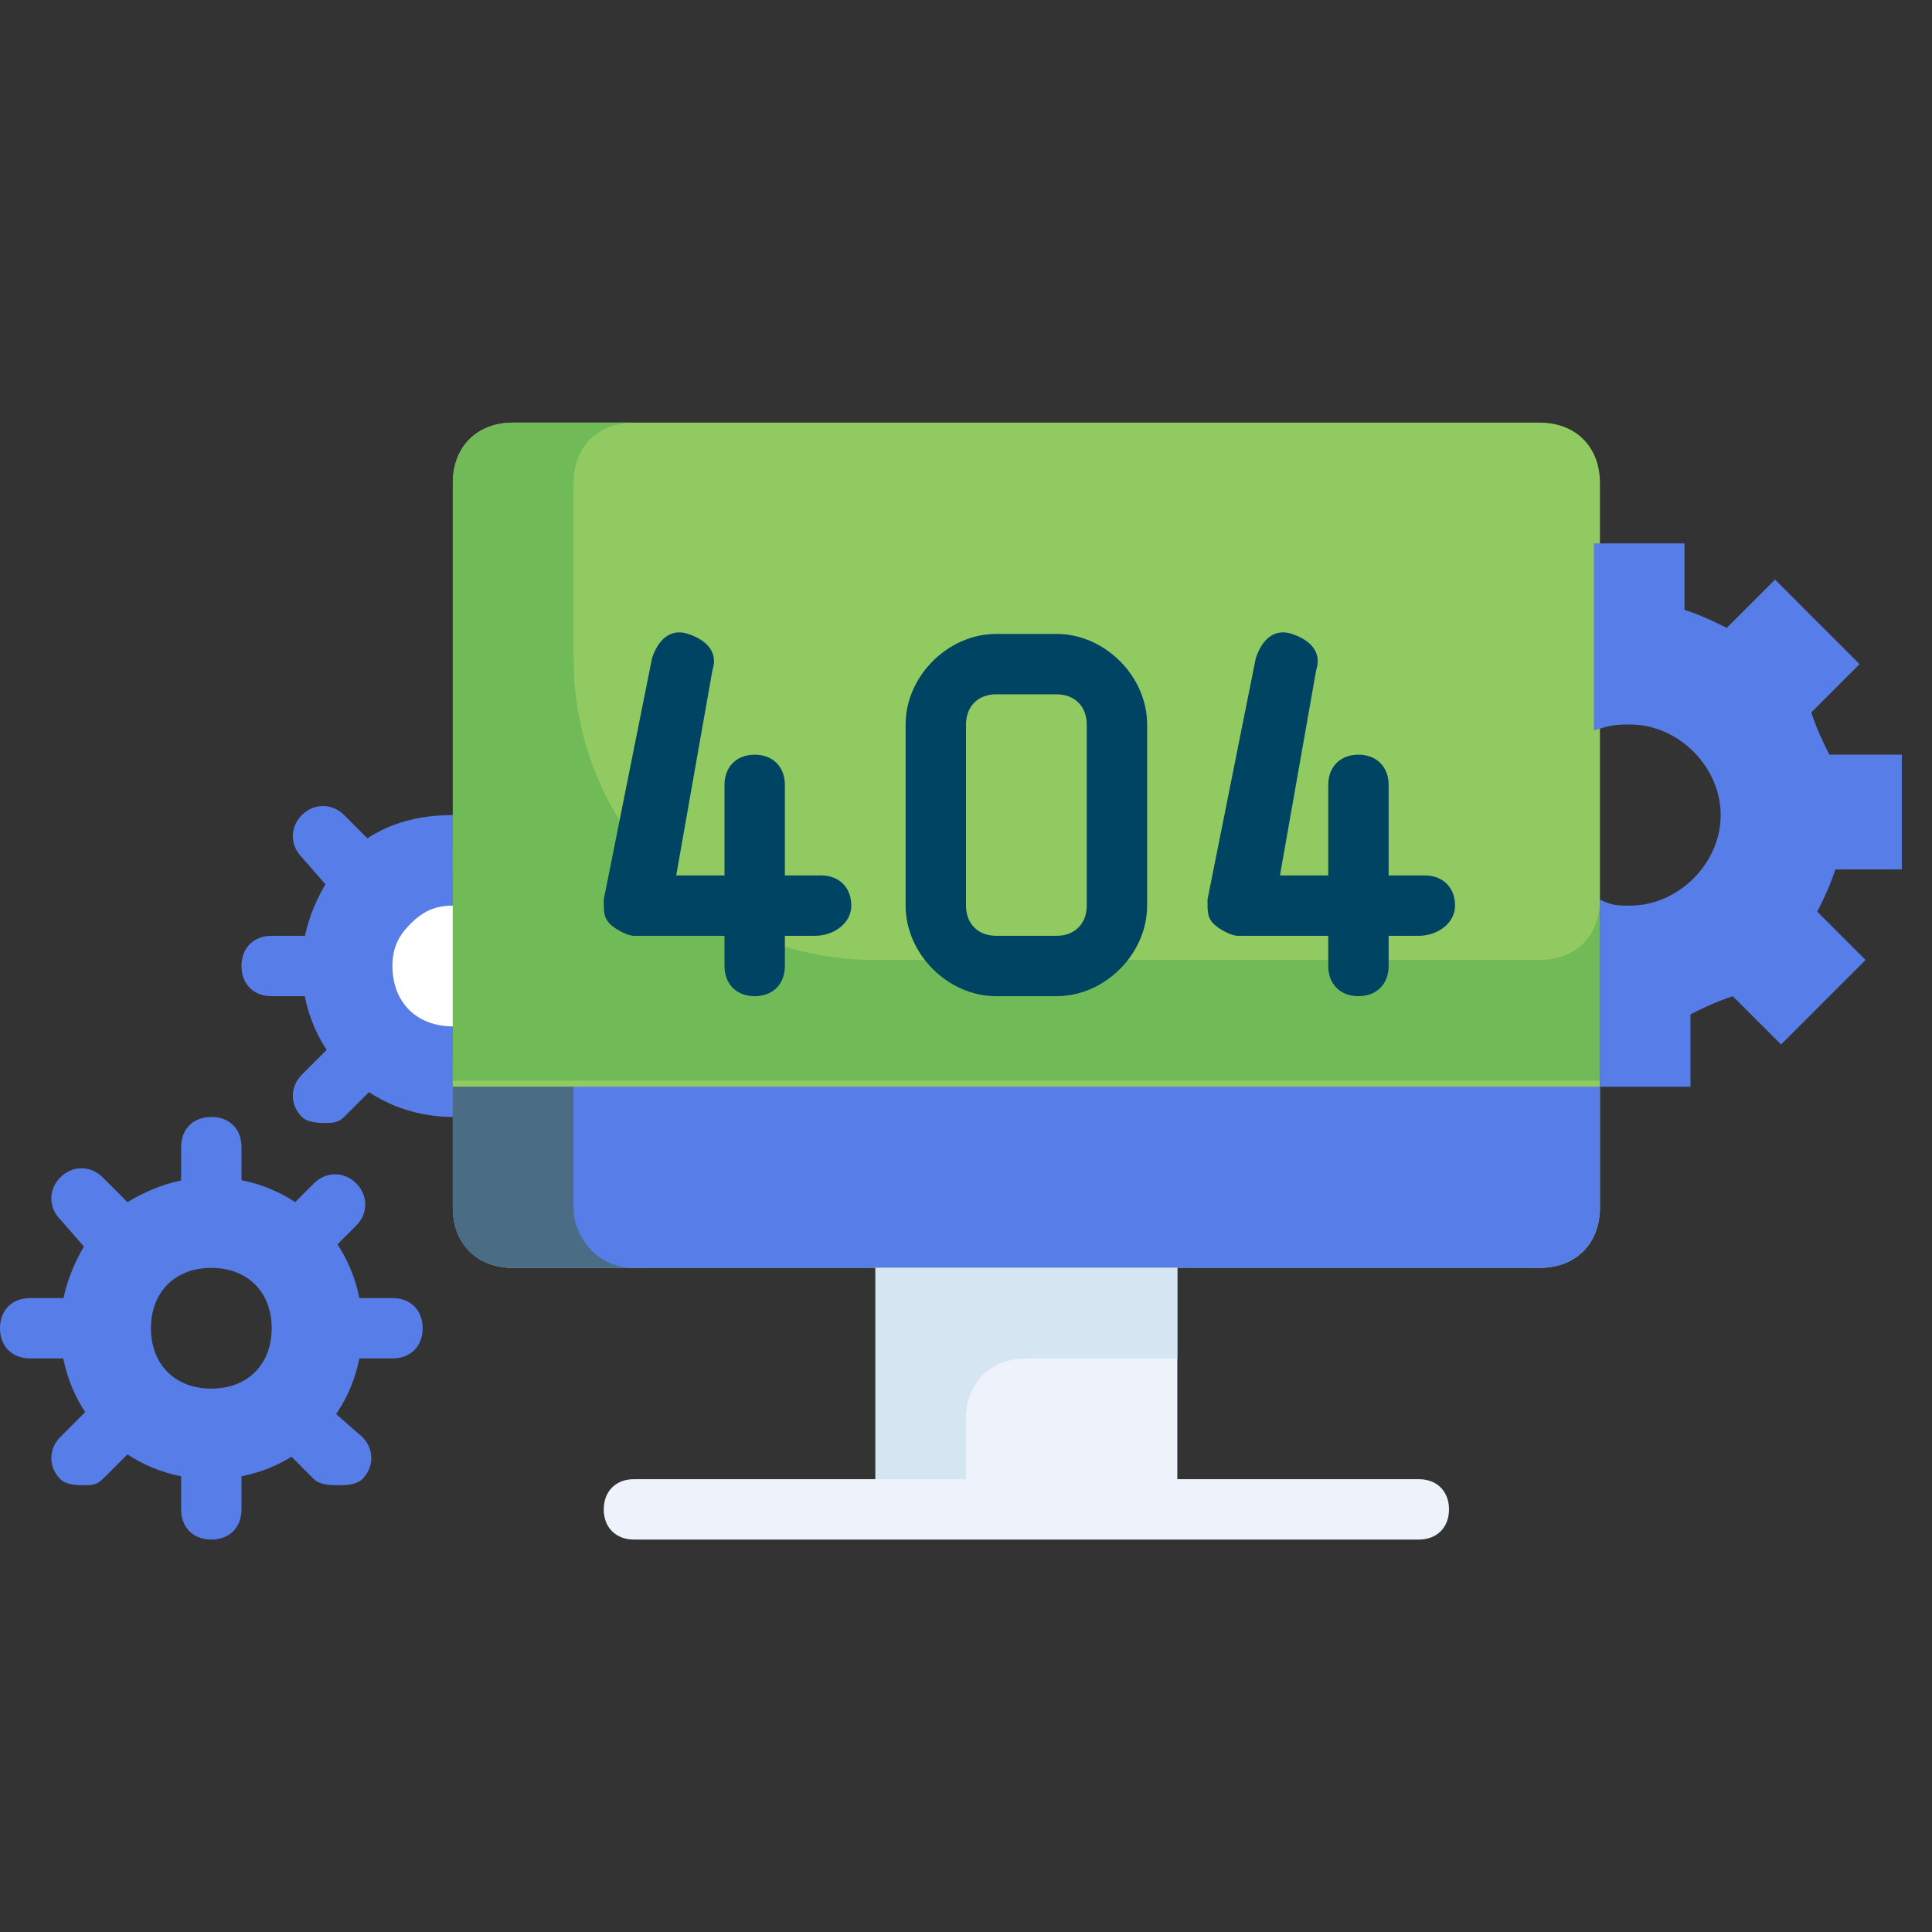 ﻿<svg id="SvgjsSvg1032" width="288" height="288" xmlns="http://www.w3.org/2000/svg" version="1.1" xmlns:xlink="http://www.w3.org/1999/xlink" xmlns:svgjs="http://svgjs.com/svgjs"><rect width="100%" height="100%" fill="#333333" stroke="none"/><defs id="SvgjsDefs1033"></defs><g id="SvgjsG1034"><svg xmlns="http://www.w3.org/2000/svg" id="Layer_1" viewBox="0 0 32 32" width="288" height="288"><path fill="#577ee8" d="M7.5 18c-1.1 0-2-.9-2-2 0-.6.2-1.1.6-1.4.3-.4.8-.6 1.4-.6" class="color607d95 svgShape"></path><path fill="#ffffff" d="M7.5 17c-.6 0-1-.4-1-1 0-.3.1-.5.3-.7.2-.2.4-.3.7-.3" class="colorfff svgShape"></path><path fill="#577ee8" d="M5.5 16.5h-1c-.3 0-.5-.2-.5-.5s.2-.5.5-.5h1c.3 0 .5.2.5.5s-.2.5-.5.5zM6.1 15.1c-.1 0-.3 0-.4-.1l-.7-.8c-.2-.2-.2-.5 0-.7s.5-.2.7 0l.7.7c.2.2.2.5 0 .7-.1.1-.2.2-.3.2zM5.4 18.6c-.1 0-.3 0-.4-.1-.2-.2-.2-.5 0-.7l.7-.7c.2-.2.5-.2.7 0s.2.5 0 .7l-.7.7c-.1.1-.2.1-.3.1z" class="color607d95 svgShape"></path><path fill="#577ee8" d="M7.5 18.5C6.1 18.5 5 17.4 5 16c0-.7.3-1.3.7-1.8.5-.5 1.1-.7 1.8-.7v1c-.4 0-.8.2-1.1.4-.2.3-.4.7-.4 1.1 0 .8.7 1.5 1.5 1.5v1z" class="color607d95 svgShape"></path><path fill="#91ca60" d="M25.5 21h-17c-.6 0-1-.4-1-1V8c0-.6.4-1 1-1h17c.6 0 1 .4 1 1v12c0 .6-.4 1-1 1z" class="color91ca60 svgShape"></path><path fill="#577ee8" d="M7.5 20c0 .6.4 1 1 1h17c.6 0 1-.4 1-1v-2h-19v2z" class="color607d95 svgShape"></path><path fill="#4b6c85" d="M9.5 20v-2h-2v2c0 .6.4 1 1 1h2c-.6 0-1-.5-1-1z" class="color4b6c85 svgShape"></path><path fill="#70bb57" d="M25.5 15.9h-11c-2.8 0-5-2.2-5-5V8c0-.6.4-1 1-1h-2c-.6 0-1 .4-1 1v9.9h19v-3c0 .6-.4 1-1 1z" class="color70bb57 svgShape"></path><path fill="#eef2fa" d="M14.5 21h5v4h-5z" class="coloreef2fa svgShape"></path><path fill="#d5e5f2" d="M17 22.5h2.5V21h-5v4H16v-1.5c0-.6.4-1 1-1z" class="colord5e5f2 svgShape"></path><path fill="#577ee8" d="M31.5 14.5v-2h-1.2c-.1-.2-.2-.4-.3-.7l.8-.8-1.4-1.4-.8.8c-.2-.1-.4-.2-.7-.3V9h-1.5v3.1c.3-.1.4-.1.6-.1.8 0 1.5.7 1.5 1.5S27.8 15 27 15c-.2 0-.3 0-.5-.1V18H28v-1.2c.2-.1.4-.2.7-.3l.8.8 1.4-1.4-.8-.8c.1-.2.2-.4.3-.7h1.1z" class="color607d95 svgShape"></path><path fill="#004463" d="M13.5 15.5h-3c-.1 0-.3-.1-.4-.2s-.1-.2-.1-.4l.8-4c.1-.3.3-.5.6-.4.3.1.5.3.4.6l-.6 3.4h2.4c.3 0 .5.2.5.5s-.3.5-.6.5z" class="color004463 svgShape"></path><path fill="#004463" d="M12.5 16.5c-.3 0-.5-.2-.5-.5v-3c0-.3.2-.5.5-.5s.5.2.5.5v3c0 .3-.2.5-.5.5zM23.5 15.5h-3c-.1 0-.3-.1-.4-.2s-.1-.2-.1-.4l.8-4c.1-.3.3-.5.6-.4.3.1.5.3.4.6l-.6 3.4h2.4c.3 0 .5.2.5.5s-.3.5-.6.5z" class="color004463 svgShape"></path><path fill="#004463" d="M22.5 16.5c-.3 0-.5-.2-.5-.5v-3c0-.3.2-.5.5-.5s.5.2.5.5v3c0 .3-.2.5-.5.5z" class="color004463 svgShape"></path><path fill="#eef2fa" d="M23.5 25.5h-13c-.3 0-.5-.2-.5-.5s.2-.5.5-.5h13c.3 0 .5.2.5.5s-.2.5-.5.5z" class="coloreef2fa svgShape"></path><path fill="#577ee8" d="M6.5 22.5h-1c-.3 0-.5-.2-.5-.5s.2-.5.5-.5h1c.3 0 .5.2.5.5s-.2.5-.5.5zM1.5 22.5h-1c-.3 0-.5-.2-.5-.5s.2-.5.5-.5h1c.3 0 .5.2.5.5s-.2.5-.5.5zM3.5 20.5c-.3 0-.5-.2-.5-.5v-1c0-.3.2-.5.5-.5s.5.2.5.5v1c0 .3-.2.5-.5.5zM3.5 25.5c-.3 0-.5-.2-.5-.5v-1c0-.3.2-.5.5-.5s.5.2.5.5v1c0 .3-.2.5-.5.5zM2.1 21.1c-.1 0-.3 0-.4-.1l-.7-.8c-.2-.2-.2-.5 0-.7s.5-.2.7 0l.7.7c.2.2.2.5 0 .7-.1.1-.2.2-.3.2zM5.6 24.6c-.1 0-.3 0-.4-.1l-.7-.7c-.2-.2-.2-.5 0-.7s.5-.2.7 0l.8.7c.2.2.2.5 0 .7-.1.1-.3.1-.4.1zM4.9 21.1c-.1 0-.3 0-.4-.1-.2-.2-.2-.5 0-.7l.7-.7c.2-.2.5-.2.7 0s.2.5 0 .7l-.7.7s-.2.1-.3.1zM1.4 24.6c-.1 0-.3 0-.4-.1-.2-.2-.2-.5 0-.7l.7-.7c.2-.2.5-.2.7 0s.2.5 0 .7l-.7.7c-.1.1-.2.1-.3.1z" class="color607d95 svgShape"></path><path fill="#004463" d="M17.5 16.5h-1c-.8 0-1.5-.7-1.5-1.5v-3c0-.8.7-1.5 1.5-1.5h1c.8 0 1.5.7 1.5 1.5v3c0 .8-.7 1.5-1.5 1.5zm-1-5c-.3 0-.5.2-.5.5v3c0 .3.2.5.5.5h1c.3 0 .5-.2.5-.5v-3c0-.3-.2-.5-.5-.5h-1z" class="color004463 svgShape"></path><path fill="#577ee8" d="M3.5 19.5c-.7 0-1.3.3-1.8.7-.4.5-.7 1.1-.7 1.8 0 1.4 1.1 2.5 2.5 2.5S6 23.4 6 22s-1.1-2.5-2.5-2.5zm0 3.5c-.6 0-1-.4-1-1s.4-1 1-1 1 .4 1 1-.4 1-1 1z" class="color607d95 svgShape"></path></svg></g></svg>